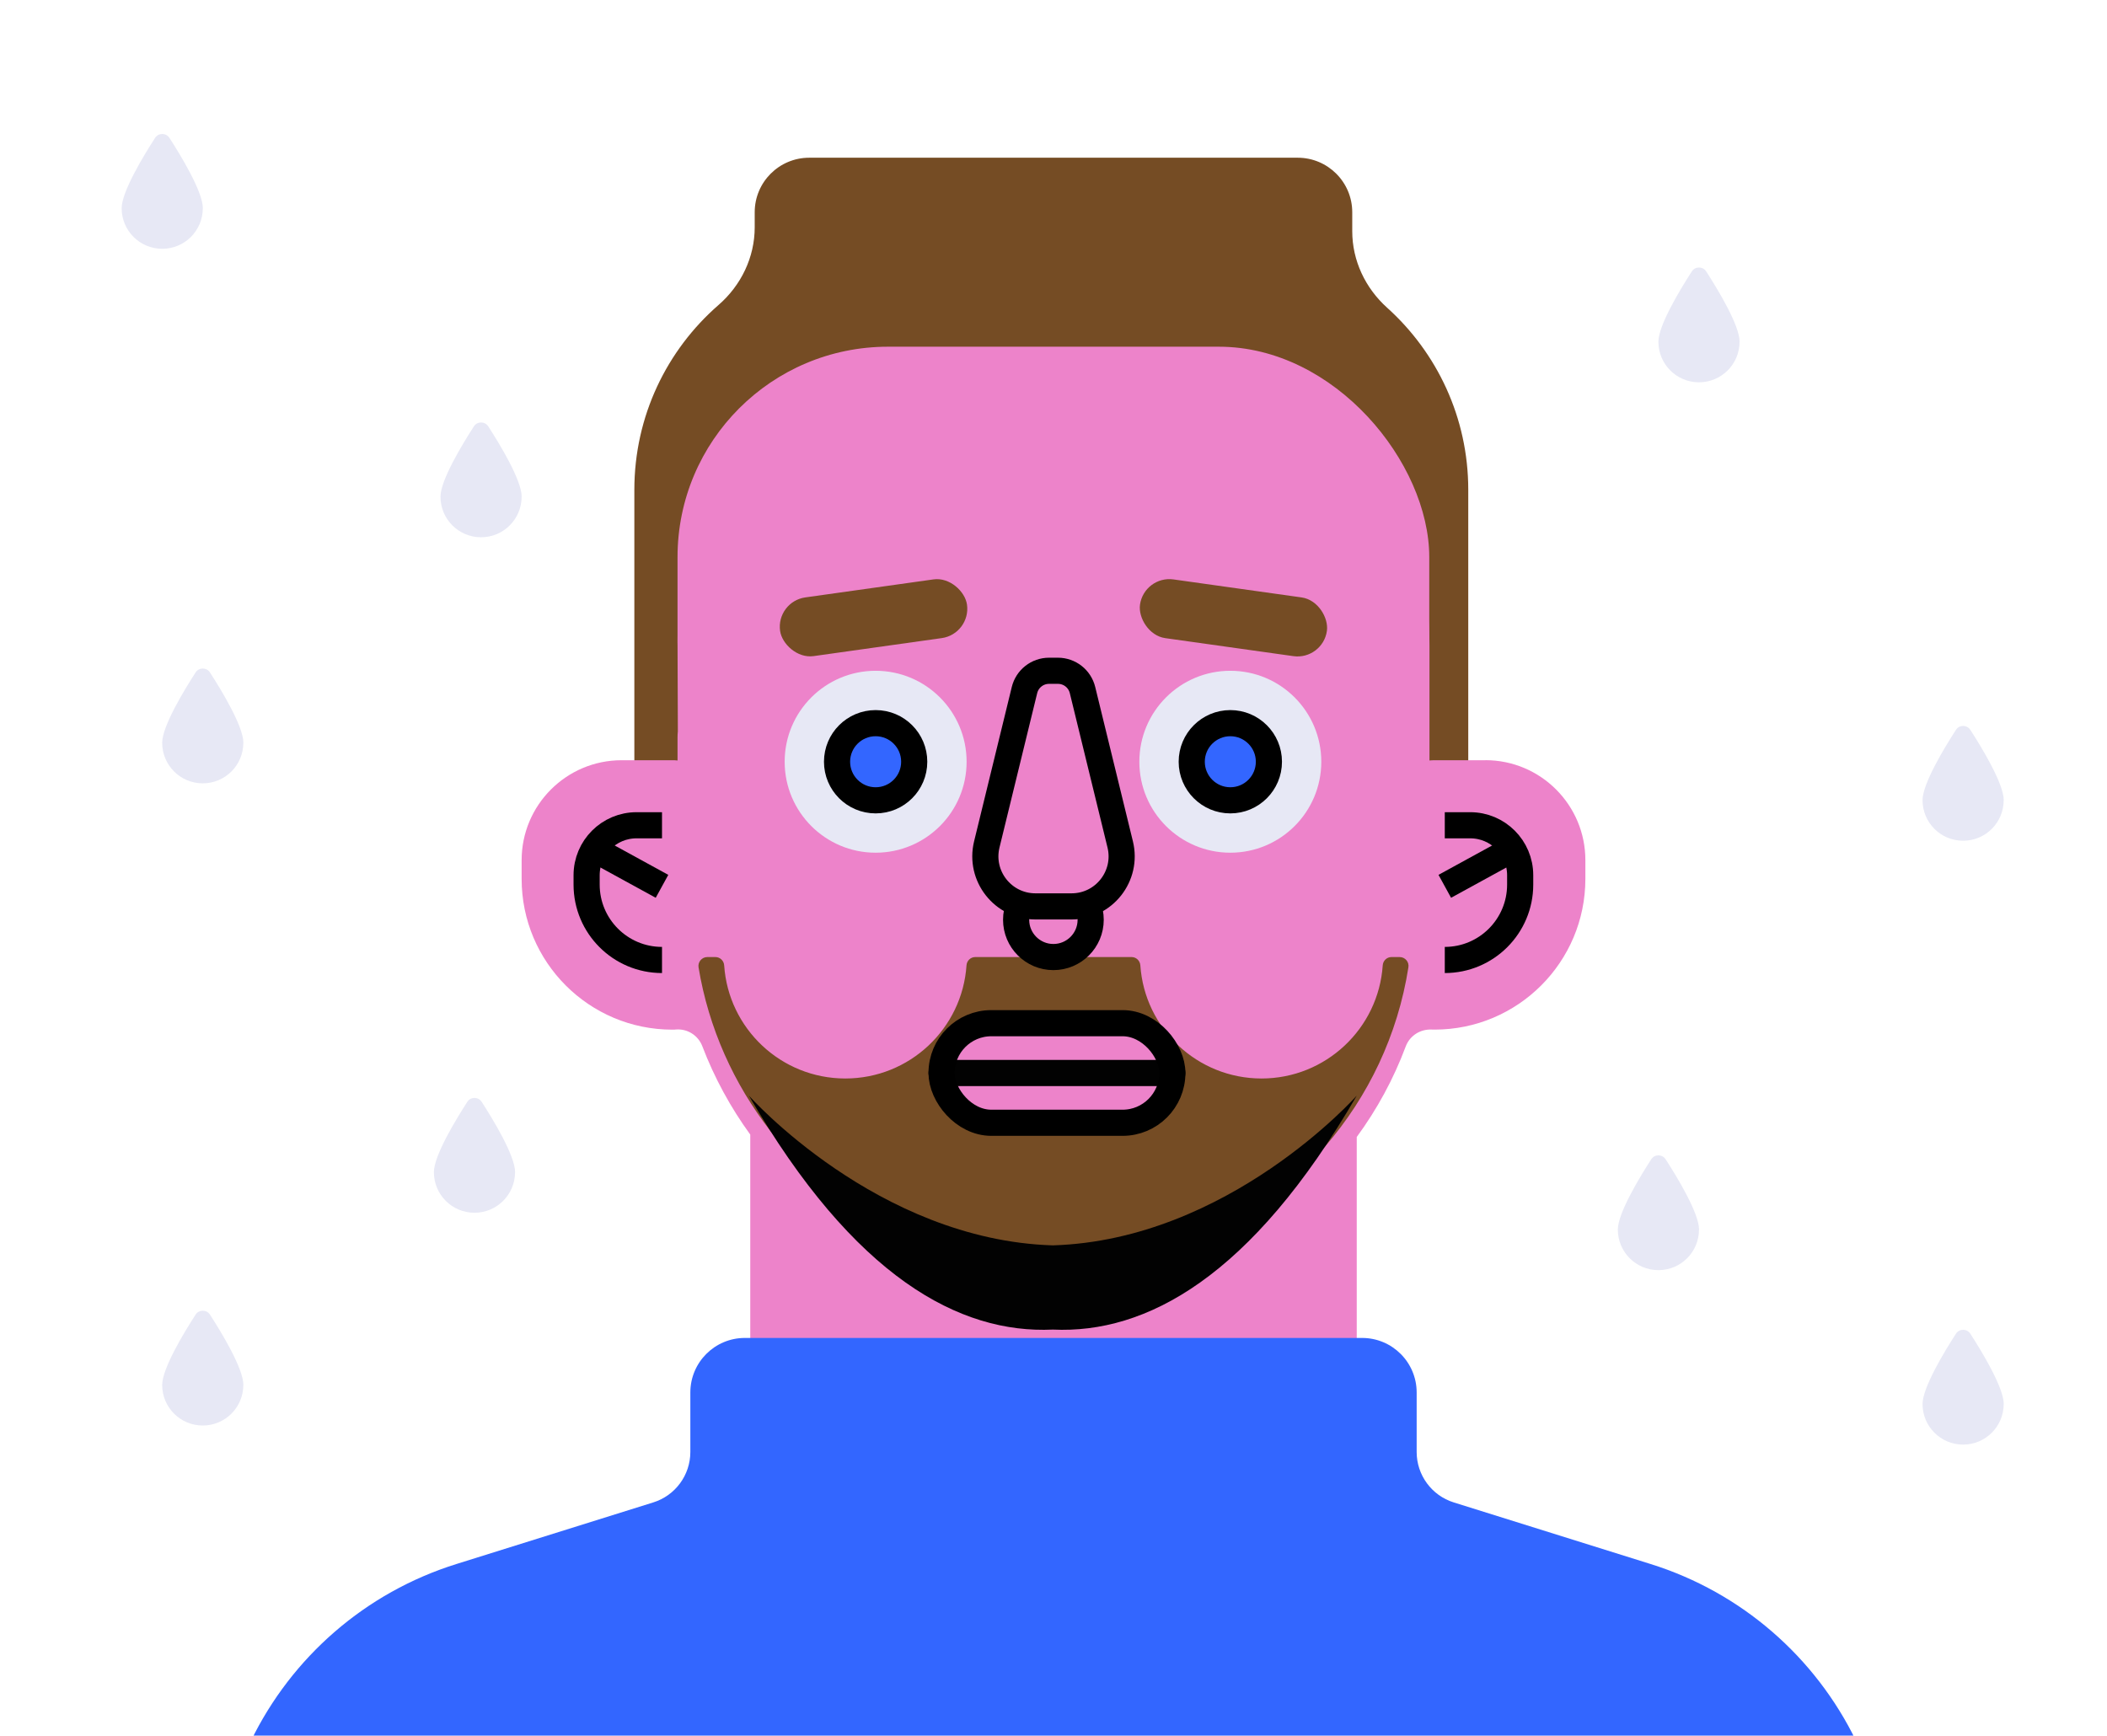 <?xml version="1.0" encoding="UTF-8"?><svg id="Layer_1" xmlns="http://www.w3.org/2000/svg" viewBox="0 0 403 332"><defs><style>.cls-1,.cls-2,.cls-3,.cls-4{stroke-width:5px;}.cls-1,.cls-2,.cls-4{stroke:#000;stroke-miterlimit:10;}.cls-1,.cls-5{fill:#ed83ca;}.cls-2,.cls-6{fill:#36f;}.cls-3{stroke:#020202;stroke-linecap:round;stroke-linejoin:round;}.cls-3,.cls-4{fill:none;}.cls-7{fill:#754c24;}.cls-7,.cls-6,.cls-5,.cls-8,.cls-9{stroke-width:0px;}.cls-8{fill:#e7e8f5;}.cls-9{fill:#020202;}</style></defs><path class="cls-7" d="M280.83,93.7v84.99H121.33v-84.99c0-14.11,6.23-26.77,16.1-35.36,4.32-3.76,6.92-9.12,6.92-14.85v-2.89c0-5.76,4.67-10.43,10.43-10.43h93.43c5.76,0,10.43,4.67,10.43,10.43v3.63c0,5.61,2.5,10.88,6.67,14.63,9.53,8.58,15.52,21.01,15.52,34.84Z"/><path class="cls-5" d="M284.1,145.42h-9.71c-.33,0-.66.02-.98.05v-22.09c0-39.7-32.48-43.54-72.18-43.4-39.59.14-71.64,3.21-71.64,42.84l.06,17.09c-.04.38-.06.76-.06,1.15v4.41c-.32-.04-.65-.05-.98-.05h-9.71c-10.57,0-19.13,8.57-19.13,19.13v3.57c0,15.93,12.91,28.84,28.84,28.84.23,0,.46,0,.68-.03,2.21-.17,4.25,1.13,5.04,3.2,2.31,6.05,5.41,11.73,9.17,16.9v71.13h116v-70.67c3.87-5.27,7.04-11.09,9.37-17.32.78-2.08,2.81-3.35,5.03-3.23.16,0,.32.01.49.01,7.96,0,15.17-3.23,20.39-8.45,5.22-5.22,8.45-12.43,8.45-20.39v-3.57c0-10.56-8.56-19.13-19.13-19.13Z"/><rect class="cls-5" x="129.59" y="66.32" width="143.78" height="96.26" rx="40.25" ry="40.25"/><circle class="cls-8" cx="167.48" cy="145.71" r="17.4"/><circle class="cls-2" cx="167.48" cy="145.71" r="7.38"/><circle class="cls-8" cx="235.32" cy="145.71" r="17.4"/><circle class="cls-2" cx="235.32" cy="145.71" r="7.38"/><path class="cls-1" d="M126.62,157.86h-4.86c-5.28,0-9.56,4.28-9.56,9.56v1.79c0,7.96,6.46,14.42,14.42,14.42h0"/><line class="cls-4" x1="126.62" y1="169.54" x2="113.13" y2="162.15"/><path class="cls-1" d="M276.34,157.86h4.86c5.28,0,9.56,4.28,9.56,9.56v1.79c0,7.96-6.46,14.42-14.42,14.42h0"/><line class="cls-4" x1="276.34" y1="169.54" x2="289.83" y2="162.15"/><path class="cls-6" d="M355,333H48c7.78-15.99,21.86-28.38,39.31-33.83l37.64-11.78c4.22-1.32,7.09-5.23,7.09-9.65v-11.38c0-5.76,4.67-10.43,10.42-10.43h118.07c5.76,0,10.43,4.67,10.43,10.43v11.38c0,4.42,2.87,8.33,7.09,9.65l37.64,11.78c17.44,5.45,31.53,17.84,39.31,33.83Z"/><path class="cls-7" d="M267.7,183.07h-1.56c-.89,0-1.61.7-1.67,1.59-.82,12.08-10.89,21.64-23.18,21.64s-22.36-9.56-23.18-21.64c-.06-.89-.78-1.59-1.67-1.59h-29.9c-.9,0-1.62.7-1.68,1.59-.81,12.08-10.88,21.64-23.18,21.64s-22.36-9.56-23.17-21.64c-.06-.89-.78-1.59-1.68-1.59h-1.54c-1.05,0-1.85.94-1.68,1.98,1.92,11.61,6.76,22.3,13.72,31.26.01.01.01.02.03.03,12.66,16.27,32.34,26.81,54.35,26.73,20.67-.07,39.19-9.27,51.74-23.78.01,0,.02-.02.03-.03,8.21-9.49,13.87-21.26,15.9-34.23.17-1.03-.63-1.96-1.68-1.96ZM181.72,198.46c1.65-1.65,3.93-2.67,6.44-2.67h26.23c2.24,0,4.32.68,6.04,1.85.11.08.22.16.33.25,2.69,1.95,4.44,5.12,4.44,8.71,0,5.03-4.07,9.11-9.11,9.11h-26.23c-5.97,0-10.81-4.84-10.81-10.81,0-2.52,1.02-4.79,2.67-6.44Z"/><line class="cls-3" x1="180.09" y1="205.25" x2="224.23" y2="205.25"/><rect class="cls-4" x="180.09" y="195.72" width="44.14" height="19.05" rx="9.52" ry="9.52"/><circle class="cls-4" cx="201.48" cy="175.94" r="7.13"/><path class="cls-1" d="M207.05,132c-.53-2.17-2.47-3.69-4.7-3.69h-1.7c-2.23,0-4.17,1.52-4.7,3.69l-7.21,29.53c-1.47,6.03,3.09,11.85,9.3,11.85h6.92c6.21,0,10.77-5.82,9.3-11.85l-7.21-29.53Z"/><path class="cls-9" d="M259.5,209.58c-20.17,34.81-40.34,45.58-58.12,44.75-17.78.83-37.96-9.93-58.14-44.75,0,0,24.49,27.61,58.13,28.64,33.65-1.03,58.13-28.64,58.13-28.64Z"/><path class="cls-8" d="M332.72,65.37c0,4.29-3.47,7.76-7.76,7.76s-7.76-3.47-7.76-7.76c0-3.14,4.16-10,6.39-13.45.64-1,2.1-1,2.75,0,2.23,3.45,6.39,10.31,6.39,13.45Z"/><path class="cls-8" d="M383.24,153.06c0,4.29-3.47,7.76-7.76,7.76s-7.76-3.47-7.76-7.76c0-3.14,4.16-10,6.39-13.45.64-1,2.1-1,2.75,0,2.23,3.45,6.39,10.31,6.39,13.45Z"/><path class="cls-8" d="M324.96,235.2c0,4.29-3.47,7.76-7.76,7.76s-7.76-3.47-7.76-7.76c0-3.14,4.16-10,6.39-13.45.64-1,2.1-1,2.75,0,2.23,3.45,6.39,10.31,6.39,13.45Z"/><path class="cls-8" d="M383.24,268.57c0,4.29-3.47,7.76-7.76,7.76s-7.76-3.47-7.76-7.76c0-3.14,4.16-10,6.39-13.45.64-1,2.1-1,2.75,0,2.23,3.45,6.39,10.31,6.39,13.45Z"/><path class="cls-8" d="M38.79,39.83c0,4.29-3.47,7.76-7.76,7.76s-7.76-3.47-7.76-7.76c0-3.14,4.16-10,6.39-13.45.64-1,2.1-1,2.75,0,2.23,3.45,6.39,10.31,6.39,13.45Z"/><path class="cls-8" d="M99.77,95.01c0,4.29-3.47,7.76-7.76,7.76s-7.76-3.47-7.76-7.76c0-3.14,4.16-10,6.39-13.45.64-1,2.1-1,2.75,0,2.23,3.45,6.39,10.31,6.39,13.45Z"/><path class="cls-8" d="M46.54,142.08c0,4.29-3.47,7.76-7.76,7.76s-7.76-3.47-7.76-7.76c0-3.14,4.16-10,6.39-13.45.64-1,2.1-1,2.75,0,2.23,3.45,6.39,10.31,6.39,13.45Z"/><path class="cls-8" d="M98.51,224.22c0,4.29-3.47,7.76-7.76,7.76s-7.76-3.47-7.76-7.76c0-3.14,4.16-10,6.39-13.45.64-1,2.1-1,2.75,0,2.23,3.45,6.39,10.31,6.39,13.45Z"/><path class="cls-8" d="M46.54,264.92c0,4.29-3.47,7.76-7.76,7.76s-7.76-3.47-7.76-7.76c0-3.14,4.16-10,6.39-13.45.64-1,2.1-1,2.75,0,2.23,3.45,6.39,10.31,6.39,13.45Z"/><rect class="cls-7" x="217.87" y="112.5" width="36.1" height="11.34" rx="5.67" ry="5.67" transform="translate(18.74 -31.68) rotate(8)"/><rect class="cls-7" x="149.03" y="112.5" width="36.1" height="11.34" rx="5.67" ry="5.67" transform="translate(-14.82 24.4) rotate(-8)"/></svg>